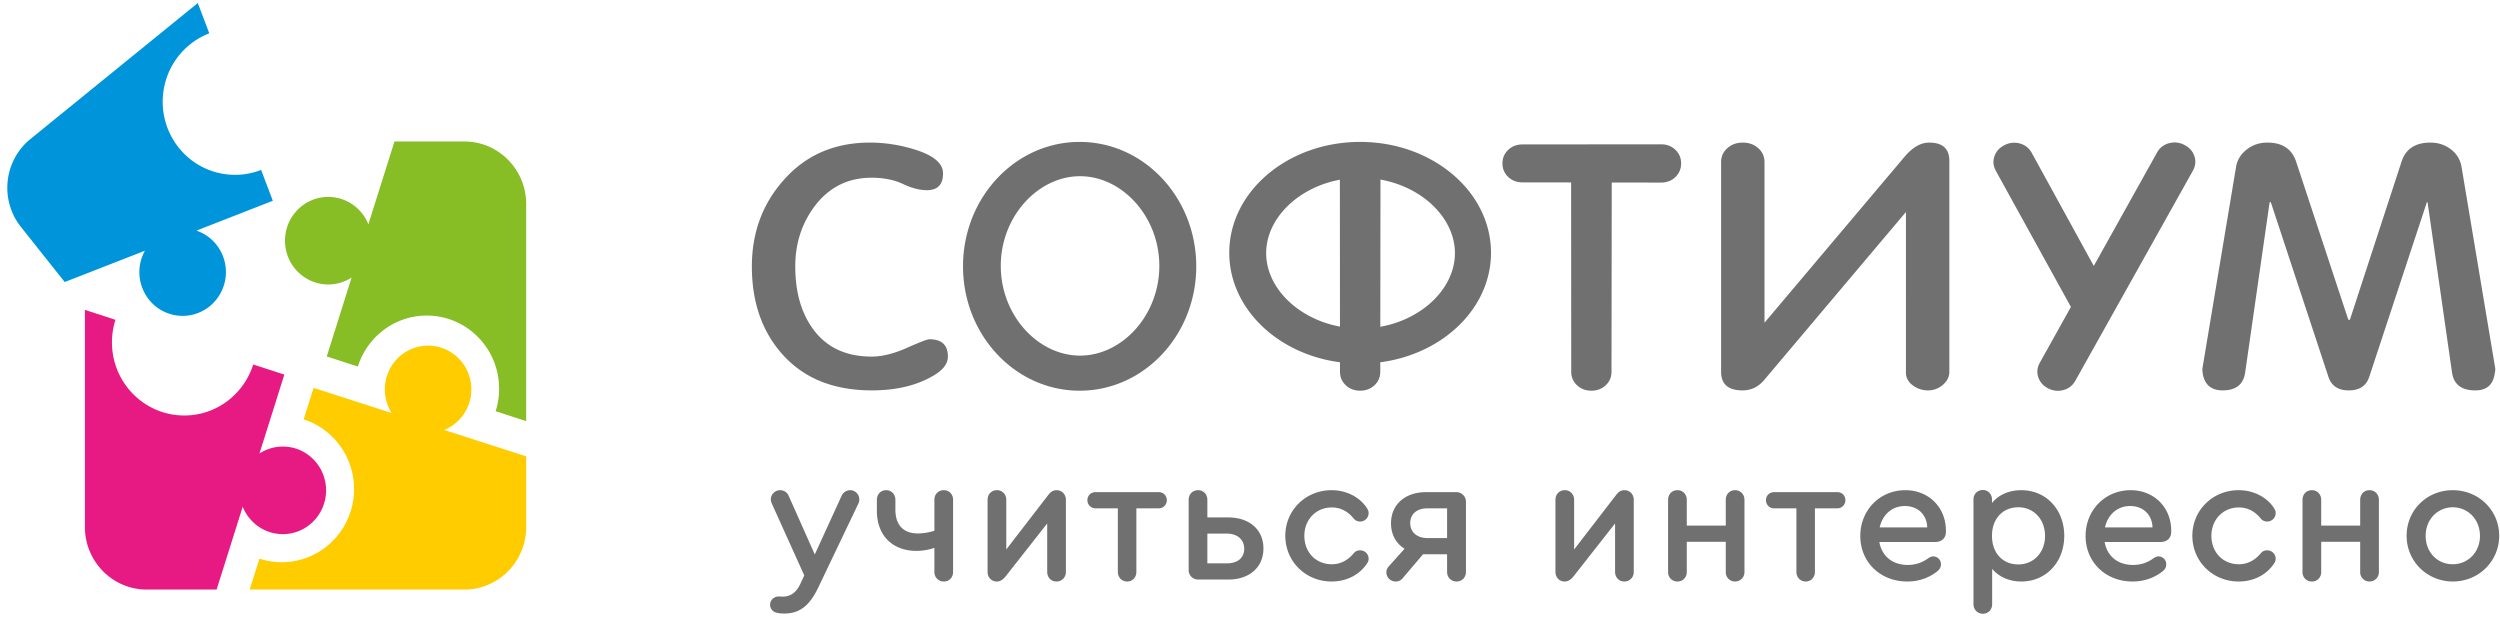 <svg xmlns="http://www.w3.org/2000/svg" width="234" height="58"><path fill="#707070" d="M229.592 47.48c-1.467.017-2.55 1.15-2.55 2.683 0 1.517 1.083 2.65 2.533 2.65s2.55-1.15 2.55-2.65c0-1.532-1.1-2.666-2.533-2.682zm-.017 6.95c-2.416-.017-4.316-1.9-4.316-4.283 0-2.4 1.9-4.266 4.316-4.266 2.433 0 4.349 1.883 4.349 4.266s-1.916 4.282-4.349 4.282zm-7.795 0a.864.864 0 01-.866-.883v-2.834h-3.649v2.834c0 .5-.367.882-.867.882a.858.858 0 01-.883-.882V46.78c0-.517.367-.9.883-.9.484 0 .867.383.867.9v2.416h3.649V46.78c0-.517.367-.9.866-.9.5 0 .884.383.884.9v6.766c0 .5-.384.882-.884.882zm-9.56-5.616a.745.745 0 01-.617-.284c-.484-.6-1.15-1.033-2.05-1.033-1.466 0-2.566 1.134-2.566 2.65 0 1.55 1.083 2.666 2.567 2.666.9 0 1.549-.434 2.049-1.016a.718.718 0 01.616-.284c.434 0 .783.35.783.784 0 .15-.033.283-.15.45-.682 1.016-1.849 1.682-3.315 1.682-2.432 0-4.333-1.882-4.333-4.282 0-2.383 1.9-4.266 4.333-4.266 1.433 0 2.666.683 3.3 1.666.132.2.165.334.165.467 0 .45-.35.8-.783.8zm-12.844-1.45c-1.183 0-2.083.8-2.349 2h4.448c-.033-1.183-.867-2-2.099-2zm2.85 3.365h-5.232c.232 1.318 1.216 2.15 2.666 2.15a3.15 3.15 0 001.915-.632c.15-.1.3-.167.45-.167a.72.72 0 01.734.733c0 .3-.117.5-.434.734-.783.583-1.7.882-2.716.882-2.532 0-4.398-1.816-4.398-4.266 0-2.416 1.832-4.282 4.215-4.282 2.183 0 3.8 1.6 3.8 3.8v.082c0 .601-.384.966-1 .966zm-13.31-3.248c-1.467 0-2.467 1.083-2.467 2.666 0 1.6.984 2.683 2.467 2.683 1.449 0 2.499-1.134 2.499-2.667 0-1.55-1.05-2.682-2.5-2.682zm.283 6.948c-1.15 0-2.116-.449-2.733-1.183v3.3c0 .517-.366.9-.867.9-.5 0-.882-.383-.882-.9v-9.798c0-.501.367-.884.882-.884.485 0 .85.383.85.884v.333c.6-.75 1.584-1.2 2.75-1.2 2.316 0 4.015 1.816 4.015 4.266 0 2.466-1.699 4.282-4.015 4.282zm-10.91-7.065c-1.184 0-2.083.8-2.35 2h4.449c-.034-1.183-.867-2-2.1-2zm2.849 3.365h-5.232c.233 1.318 1.216 2.15 2.666 2.15.7 0 1.366-.216 1.916-.632.15-.1.3-.167.45-.167.417 0 .733.317.733.733 0 .3-.117.5-.433.734-.783.583-1.7.882-2.717.882-2.532 0-4.398-1.816-4.398-4.266 0-2.416 1.832-4.282 4.215-4.282 2.183 0 3.8 1.6 3.8 3.8v.082c0 .601-.385.966-1 .966zm-9.18-3.149h-2.082v5.95c0 .516-.366.9-.866.9-.484 0-.867-.384-.867-.9v-5.95h-2.082a.754.754 0 01-.766-.766c0-.433.333-.75.766-.75h5.898c.45 0 .767.317.767.75a.745.745 0 01-.767.766zm-9.56 6.85a.864.864 0 01-.866-.883v-2.834h-3.65v2.834c0 .5-.365.882-.865.882a.858.858 0 01-.884-.882V46.78c0-.517.367-.9.884-.9.482 0 .866.383.866.9v2.416h3.649V46.78c0-.517.367-.9.867-.9s.883.383.883.9v6.766c0 .5-.384.882-.883.882zm-10.36 0c-.5 0-.867-.384-.867-.9v-4.533l-3.915 4.983c-.267.317-.517.45-.801.45-.5 0-.865-.384-.865-.9v-6.75c0-.516.365-.9.882-.9.483 0 .867.384.867.9v4.65l3.916-5.082c.25-.334.483-.467.8-.467.483 0 .866.383.866.9v6.748c0 .517-.383.9-.884.9zm-16.59-6.85h-1.834c-1 0-1.616.534-1.616 1.384 0 .85.633 1.4 1.616 1.4h1.833zm.882 6.85c-.5 0-.883-.384-.883-.9v-1.65h-2.25l-1.9 2.233a.803.803 0 01-.666.316.86.86 0 01-.866-.866c0-.25.117-.45.283-.617l1.417-1.582c-.8-.5-1.266-1.334-1.266-2.384 0-1.75 1.316-2.916 3.282-2.916h2.832c.5 0 .9.4.9.9v6.565c0 .517-.367.9-.883.9zm-9.011-5.616a.744.744 0 01-.617-.284c-.483-.6-1.15-1.033-2.049-1.033-1.466 0-2.566 1.134-2.566 2.65 0 1.55 1.082 2.666 2.566 2.666.899 0 1.55-.434 2.049-1.016a.716.716 0 01.617-.284c.433 0 .783.35.783.784 0 .15-.033.283-.15.45-.683 1.016-1.85 1.682-3.316 1.682-2.433 0-4.332-1.882-4.332-4.282 0-2.383 1.9-4.266 4.332-4.266 1.433 0 2.665.683 3.299 1.666.134.2.167.334.167.467 0 .45-.35.8-.783.8zm-12.478 1.133h-1.832v2.783h1.832c1 0 1.617-.517 1.617-1.366 0-.85-.633-1.417-1.617-1.417zm.134 4.299h-2.816a.876.876 0 01-.9-.9v-6.565c0-.517.366-.9.883-.9.5 0 .867.383.867.9v1.65h1.966c1.932 0 3.282 1.116 3.282 2.9 0 1.798-1.35 2.915-3.282 2.915zm-8.611-6.666v5.95c0 .516-.368.9-.867.9-.483 0-.867-.384-.867-.9v-5.95h-2.082a.754.754 0 01-.767-.766c0-.433.334-.75.767-.75h5.898c.45 0 .766.317.766.75a.744.744 0 01-.766.766zm-7.48 6.85c-.499 0-.866-.384-.866-.9v-4.533l-3.916 4.983c-.265.317-.515.45-.798.45-.5 0-.867-.384-.867-.9v-6.75c0-.516.367-.9.883-.9.483 0 .867.384.867.9v4.65l3.915-5.082c.25-.334.484-.467.8-.467.483 0 .866.383.866.9v6.748c0 .517-.383.9-.883.9zm-10.543 0c-.5 0-.883-.384-.883-.9v-2.25a5.31 5.31 0 01-1.666.283c-2.283 0-3.716-1.466-3.716-3.75v-1.032c0-.517.367-.9.866-.9.5 0 .866.383.866.9v.916c0 1.45.75 2.234 2.117 2.234.5 0 1.05-.101 1.533-.25v-2.9c0-.517.366-.9.883-.9.5 0 .866.383.866.9v6.748c0 .534-.366.9-.866.9zm-7.995-7.3l-3.766 7.883c-.817 1.699-1.749 2.415-3.182 2.415-.283 0-.566-.032-.783-.1a.749.749 0 01-.533-.732c0-.417.366-.767.8-.767.132 0 .233.017.333.017.766 0 1.3-.35 1.7-1.2l.366-.783-3.033-6.716c-.05-.133-.1-.25-.1-.416 0-.45.4-.85.866-.85.35 0 .667.2.8.516l2.45 5.5 2.516-5.5c.133-.3.45-.516.8-.516.466 0 .85.4.85.85a.862.862 0 01-.084.4zm1.234-13.753c.978 0 2.077-.27 3.298-.812 1.22-.54 1.923-.812 2.106-.812 1.16 0 1.74.542 1.74 1.624 0 .666-.456 1.264-1.37 1.791-1.551.915-3.468 1.373-5.75 1.373-3.591 0-6.391-1.136-8.399-3.408-1.888-2.133-2.83-4.864-2.83-8.188 0-3.132.973-5.806 2.92-8.024 2.07-2.381 4.779-3.574 8.125-3.574 1.37 0 2.74.206 4.109.619 1.825.55 2.74 1.306 2.74 2.27 0 1.044-.505 1.566-1.513 1.566-.672 0-1.42-.194-2.244-.583-.824-.388-1.801-.583-2.931-.583-2.229 0-4.014.903-5.359 2.707-1.19 1.61-1.785 3.47-1.785 5.581 0 2.36.534 4.288 1.602 5.788 1.252 1.776 3.1 2.665 5.541 2.665zm19.513-16.884c-3.925 0-7.42 3.76-7.42 8.396 0 4.637 3.495 8.396 7.42 8.396s7.42-3.759 7.42-8.396c0-4.637-3.495-8.396-7.42-8.396zm-.039 20.077c-6.028 0-10.915-5.213-10.915-11.643 0-6.43 4.887-11.644 10.915-11.644s10.915 5.214 10.915 11.644-4.887 11.643-10.915 11.643zm28.158-19.762l-.015 13.777c3.99-.71 6.984-3.645 6.984-6.89 0-3.242-2.986-6.173-6.969-6.887zm-3.8.013c-3.948.736-6.899 3.652-6.899 6.875s2.956 6.141 6.908 6.874zm3.782 17.089v.878c0 .512-.182.938-.546 1.275-.362.337-.81.506-1.34.506s-.977-.17-1.34-.508c-.364-.338-.545-.766-.545-1.281v-.87c-5.87-.768-10.364-5.066-10.364-10.252 0-5.73 5.484-10.375 12.249-10.375 6.765 0 12.25 4.645 12.25 10.375 0 5.186-4.494 9.483-10.364 10.252zm26.275-16.82l-4.61-.007-.022 17.705c0 .512-.181.938-.544 1.275-.363.337-.81.506-1.34.506-.531 0-.977-.17-1.34-.508a1.677 1.677 0 01-.546-1.281l-.011-17.704-4.553-.006c-.539 0-.986-.172-1.34-.515a1.683 1.683 0 01-.533-1.261c0-.5.18-.921.535-1.262.356-.342.805-.514 1.345-.514l12.967-.011c.54 0 .988.172 1.343.517.356.345.533.769.533 1.273 0 .505-.179.93-.535 1.276-.357.344-.807.516-1.349.516zm25.003 19.451a2.324 2.324 0 01-1.444-.478c-.422-.32-.632-.715-.632-1.187V19.843l-13.282 15.742c-.549.638-1.219.956-2.009.956-1.34 0-2.01-.58-2.01-1.745v-19.62c0-.527.196-.964.588-1.31.39-.346.872-.519 1.444-.519.57 0 1.053.174 1.444.521.392.347.587.786.587 1.315v15.024l13.107-15.533c.751-.885 1.518-1.327 2.3-1.327 1.262 0 1.894.567 1.894 1.704v19.745c0 .47-.204.88-.61 1.227a2.074 2.074 0 01-1.377.518zm13.79-.923c-.25.454-.62.75-1.107.886a1.931 1.931 0 01-1.433-.146c-.47-.235-.781-.584-.937-1.044-.155-.46-.107-.917.147-1.374l2.906-5.211-7.017-12.721c-.252-.456-.3-.915-.143-1.376.157-.461.473-.812.945-1.048a1.955 1.955 0 011.443-.151c.49.135.859.43 1.11.885l5.803 10.573 5.91-10.595a1.77 1.77 0 011.113-.886 1.952 1.952 0 011.445.15c.473.238.788.588.946 1.05.158.462.11.922-.143 1.378l-10.988 19.63zm39.236-.617c-.155 1.028-.759 1.54-1.81 1.54-1.3 0-2.028-.566-2.182-1.697L227.22 18.93l-.065-.004-5.386 16.325c-.274.86-.913 1.29-1.918 1.29-1.004 0-1.642-.43-1.917-1.29l-5.386-16.325-.11-.003-2.286 15.913c-.153 1.137-.857 1.704-2.112 1.704-1.01 0-1.623-.476-1.837-1.429-.06-.318-.076-.55-.045-.694l3.148-18.864c.122-.627.456-1.15 1.005-1.573.547-.423 1.186-.634 1.916-.634 1.4 0 2.297.597 2.692 1.79l4.88 14.785.15.012 4.846-14.834c.394-1.169 1.29-1.753 2.686-1.753.73 0 1.367.208 1.913.623.546.416.88.955 1.001 1.621l3.15 18.827c.03.111.014.306-.046.583z"/><path fill="#fc0" d="M24.286 52.292c.656.214 1.355.33 2.082.33 3.74 0 6.772-3.066 6.772-6.847 0-3.056-1.982-5.646-4.72-6.525l.934-2.946 7.305 2.354a4.111 4.111 0 01-.641-2.212c0-2.26 1.813-4.094 4.051-4.094 2.237 0 4.05 1.834 4.05 4.095 0 1.72-1.049 3.19-2.536 3.798l7.667 2.47v6.614c0 3.233-2.592 5.854-5.789 5.854H23.368l.917-2.89z"/><path fill="#e71a84" d="M10.807 29.934a6.92 6.92 0 00-.327 2.106c0 3.783 3.03 6.85 6.77 6.85 3.023 0 5.582-2.006 6.451-4.773l2.913.944-2.328 7.388c.631-.41 1.38-.65 2.187-.65 2.235 0 4.048 1.835 4.048 4.098 0 2.264-1.813 4.098-4.048 4.098-1.701 0-3.156-1.062-3.755-2.565l-2.443 7.753h-6.54c-3.196 0-5.787-2.621-5.787-5.854V29.006z"/><path fill="#87bd25" d="M46.391 38.491a6.934 6.934 0 00.326-2.105c0-3.783-3.03-6.85-6.769-6.85-3.022 0-5.583 2.005-6.451 4.773l-2.913-.944 2.327-7.389a4 4 0 01-2.186.649c-2.236 0-4.049-1.834-4.049-4.097 0-2.263 1.813-4.096 4.05-4.096 1.7 0 3.154 1.06 3.753 2.564l2.443-7.753h6.54c3.196 0 5.788 2.62 5.788 5.853V39.42l-2.859-.928z"/><path fill="#0095da" d="M19.589 3.119a6.794 6.794 0 00-1.828 1.06c-2.915 2.37-3.382 6.681-1.04 9.628a6.724 6.724 0 007.72 2.099l1.095 2.887-7.152 2.793a4.03 4.03 0 011.87 1.317 4.128 4.128 0 01-.622 5.759 4.019 4.019 0 01-5.694-.626 4.133 4.133 0 01-.375-4.568l-7.506 2.93-4.096-5.156c-2.002-2.52-1.604-6.206.888-8.23L18.513.284 19.59 3.12z"/></svg>
